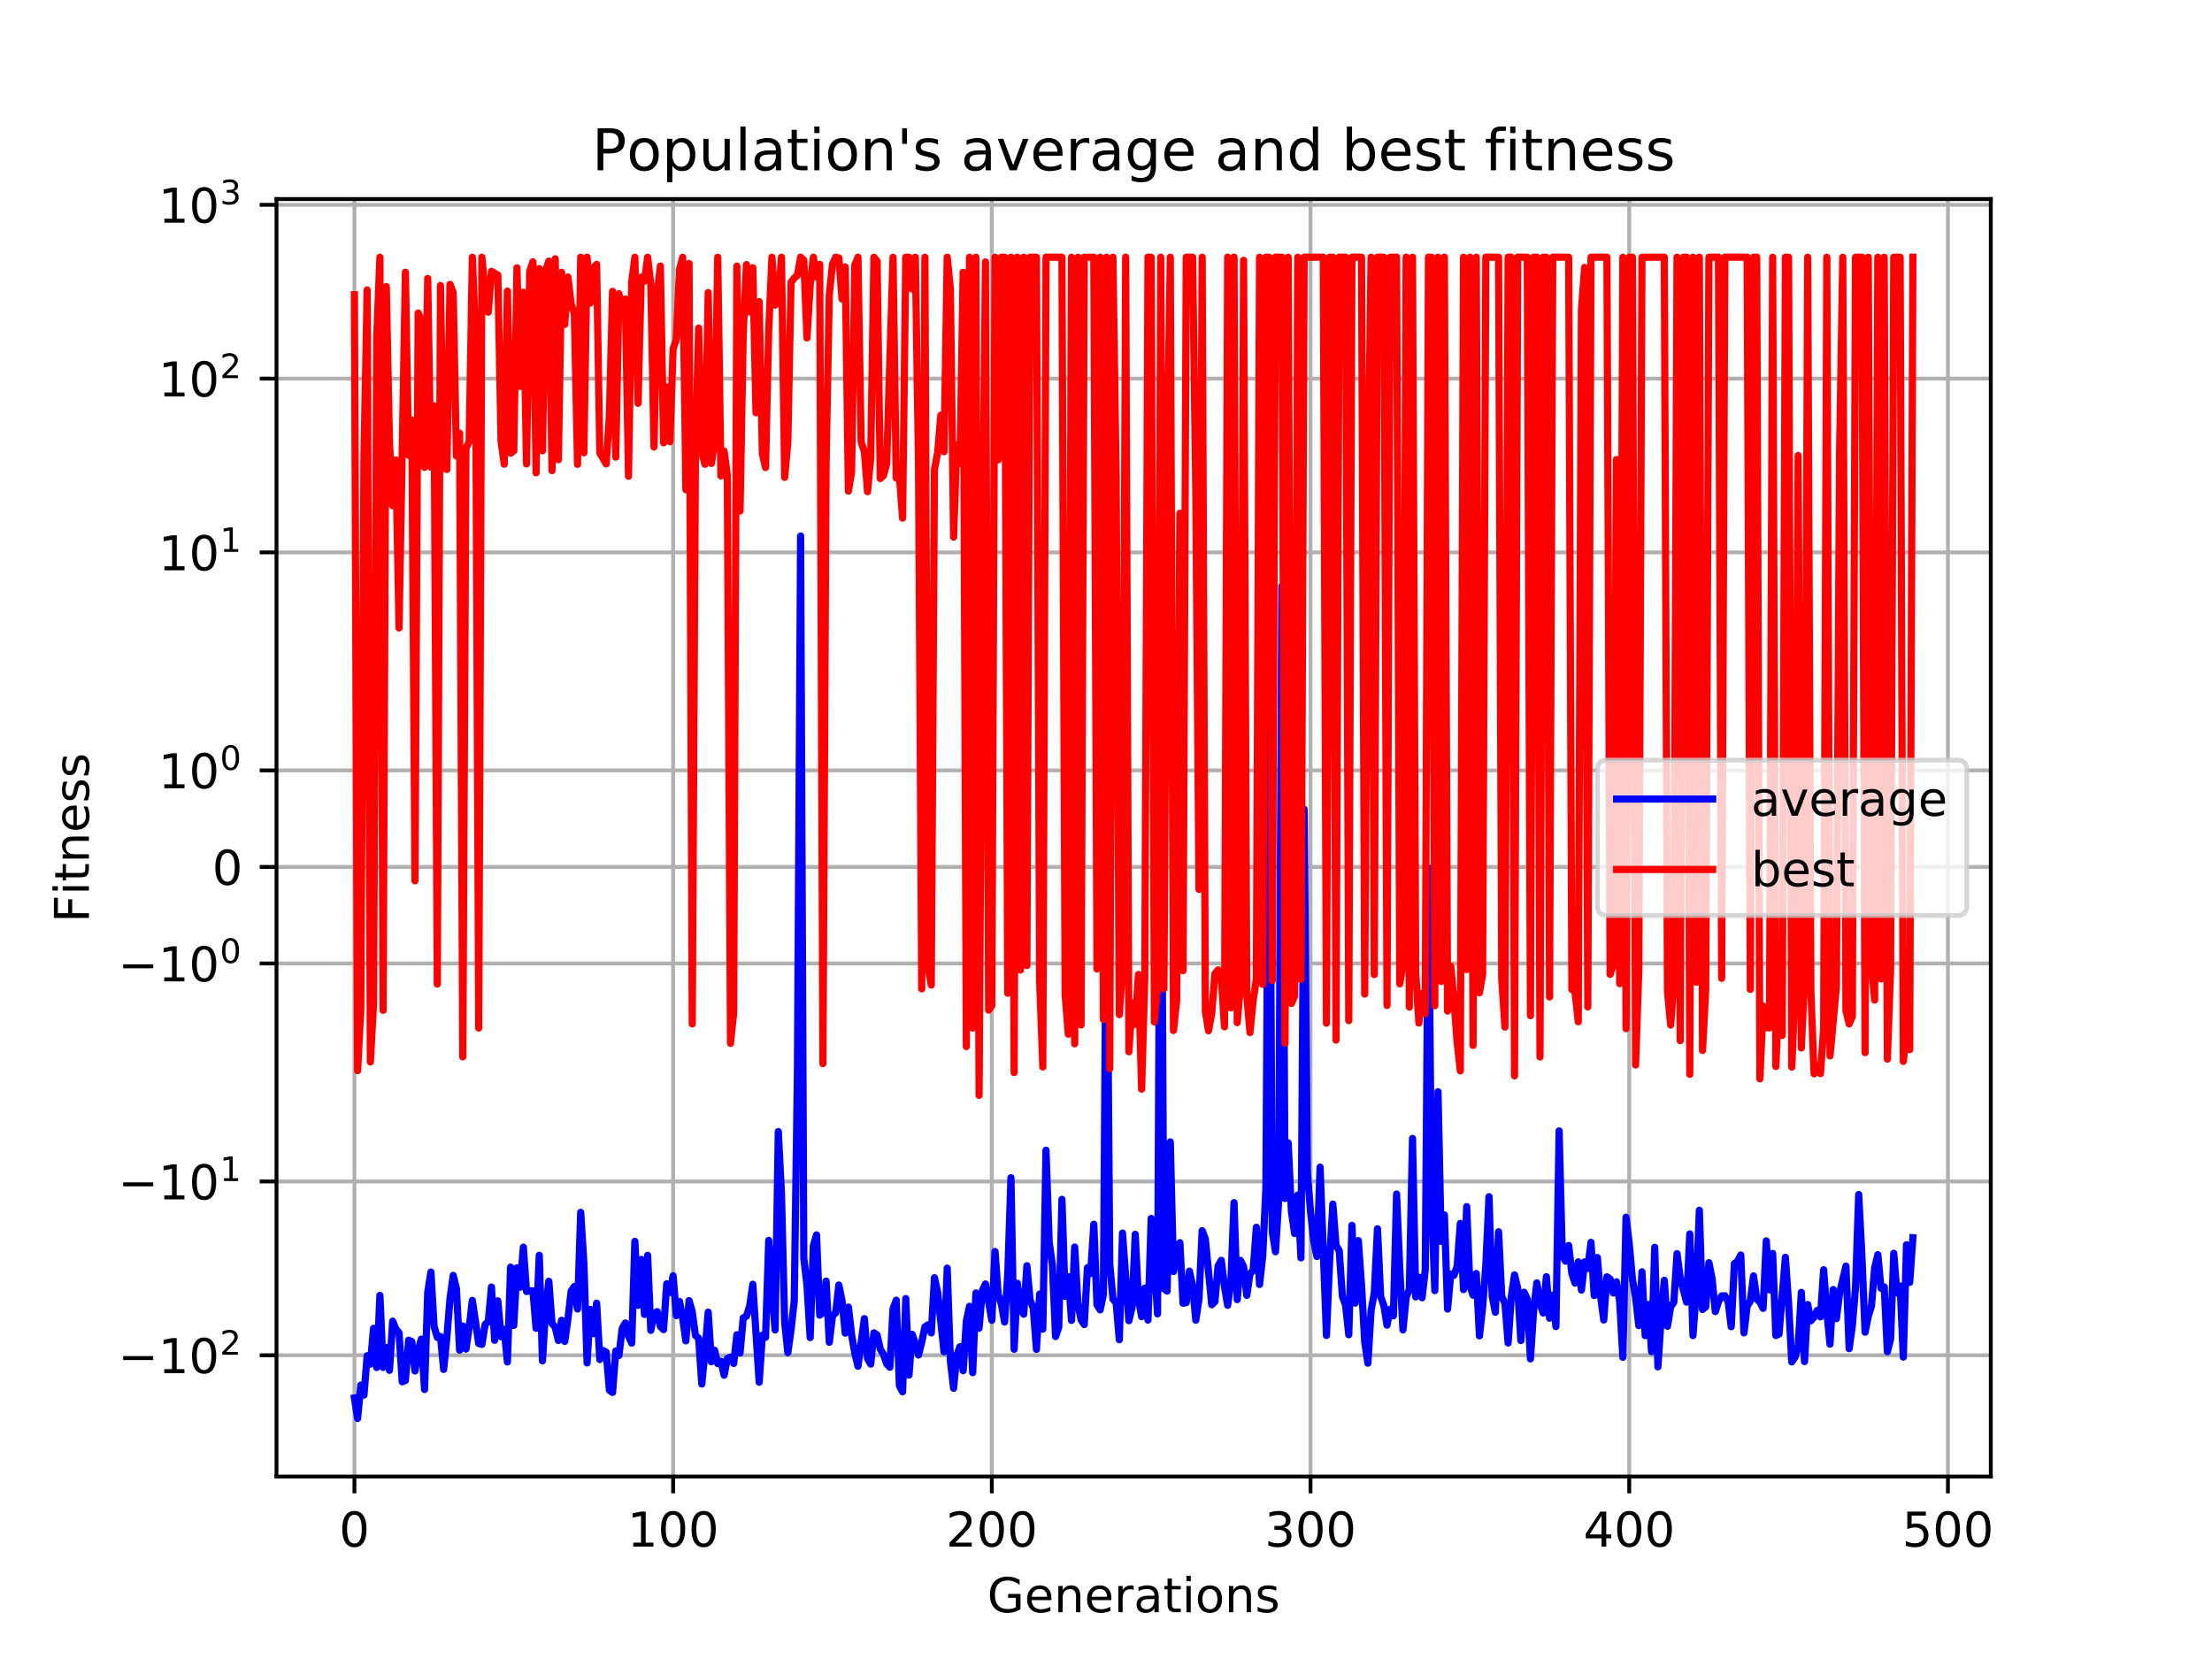 <?xml version="1.0" encoding="utf-8" standalone="no"?>
<!DOCTYPE svg PUBLIC "-//W3C//DTD SVG 1.1//EN"
  "http://www.w3.org/Graphics/SVG/1.1/DTD/svg11.dtd">
<!-- Created with matplotlib (https://matplotlib.org/) -->
<svg height="345.6pt" version="1.1" viewBox="0 0 460.8 345.6" width="460.8pt" xmlns="http://www.w3.org/2000/svg" xmlns:xlink="http://www.w3.org/1999/xlink">
 <defs>
  <style type="text/css">
*{stroke-linecap:butt;stroke-linejoin:round;}
  </style>
 </defs>
 <g id="figure_1">
  <g id="patch_1">
   <path d="M 0 345.6 
L 460.8 345.6 
L 460.8 0 
L 0 0 
z
" style="fill:#ffffff;"/>
  </g>
  <g id="axes_1">
   <g id="patch_2">
    <path d="M 57.6 307.584 
L 414.72 307.584 
L 414.72 41.472 
L 57.6 41.472 
z
" style="fill:#ffffff;"/>
   </g>
   <g id="matplotlib.axis_1">
    <g id="xtick_1">
     <g id="line2d_1">
      <path clip-path="url(#pbde39cfffb)" d="M 73.833 307.584 
L 73.833 41.472 
" style="fill:none;stroke:#b0b0b0;stroke-linecap:square;stroke-width:0.8;"/>
     </g>
     <g id="line2d_2">
      <defs>
       <path d="M 0 0 
L 0 3.5 
" id="m56a107b69d" style="stroke:#000000;stroke-width:0.8;"/>
      </defs>
      <g>
       <use style="stroke:#000000;stroke-width:0.8;" x="73.833" xlink:href="#m56a107b69d" y="307.584"/>
      </g>
     </g>
     <g id="text_1">
      <!-- 0 -->
      <defs>
       <path d="M 31.781 66.406 
Q 24.172 66.406 20.328 58.906 
Q 16.5 51.422 16.5 36.375 
Q 16.5 21.391 20.328 13.891 
Q 24.172 6.391 31.781 6.391 
Q 39.453 6.391 43.281 13.891 
Q 47.125 21.391 47.125 36.375 
Q 47.125 51.422 43.281 58.906 
Q 39.453 66.406 31.781 66.406 
z
M 31.781 74.219 
Q 44.047 74.219 50.516 64.516 
Q 56.984 54.828 56.984 36.375 
Q 56.984 17.969 50.516 8.266 
Q 44.047 -1.422 31.781 -1.422 
Q 19.531 -1.422 13.062 8.266 
Q 6.594 17.969 6.594 36.375 
Q 6.594 54.828 13.062 64.516 
Q 19.531 74.219 31.781 74.219 
z
" id="DejaVuSans-48"/>
      </defs>
      <g transform="translate(70.651 322.182)scale(0.1 -0.1)">
       <use xlink:href="#DejaVuSans-48"/>
      </g>
     </g>
    </g>
    <g id="xtick_2">
     <g id="line2d_3">
      <path clip-path="url(#pbde39cfffb)" d="M 140.224 307.584 
L 140.224 41.472 
" style="fill:none;stroke:#b0b0b0;stroke-linecap:square;stroke-width:0.8;"/>
     </g>
     <g id="line2d_4">
      <g>
       <use style="stroke:#000000;stroke-width:0.8;" x="140.224" xlink:href="#m56a107b69d" y="307.584"/>
      </g>
     </g>
     <g id="text_2">
      <!-- 100 -->
      <defs>
       <path d="M 12.406 8.297 
L 28.516 8.297 
L 28.516 63.922 
L 10.984 60.406 
L 10.984 69.391 
L 28.422 72.906 
L 38.281 72.906 
L 38.281 8.297 
L 54.391 8.297 
L 54.391 0 
L 12.406 0 
z
" id="DejaVuSans-49"/>
      </defs>
      <g transform="translate(130.68 322.182)scale(0.1 -0.1)">
       <use xlink:href="#DejaVuSans-49"/>
       <use x="63.623" xlink:href="#DejaVuSans-48"/>
       <use x="127.246" xlink:href="#DejaVuSans-48"/>
      </g>
     </g>
    </g>
    <g id="xtick_3">
     <g id="line2d_5">
      <path clip-path="url(#pbde39cfffb)" d="M 206.616 307.584 
L 206.616 41.472 
" style="fill:none;stroke:#b0b0b0;stroke-linecap:square;stroke-width:0.8;"/>
     </g>
     <g id="line2d_6">
      <g>
       <use style="stroke:#000000;stroke-width:0.8;" x="206.616" xlink:href="#m56a107b69d" y="307.584"/>
      </g>
     </g>
     <g id="text_3">
      <!-- 200 -->
      <defs>
       <path d="M 19.188 8.297 
L 53.609 8.297 
L 53.609 0 
L 7.328 0 
L 7.328 8.297 
Q 12.938 14.109 22.625 23.891 
Q 32.328 33.688 34.812 36.531 
Q 39.547 41.844 41.422 45.531 
Q 43.312 49.219 43.312 52.781 
Q 43.312 58.594 39.234 62.25 
Q 35.156 65.922 28.609 65.922 
Q 23.969 65.922 18.812 64.312 
Q 13.672 62.703 7.812 59.422 
L 7.812 69.391 
Q 13.766 71.781 18.938 73 
Q 24.125 74.219 28.422 74.219 
Q 39.75 74.219 46.484 68.547 
Q 53.219 62.891 53.219 53.422 
Q 53.219 48.922 51.531 44.891 
Q 49.859 40.875 45.406 35.406 
Q 44.188 33.984 37.641 27.219 
Q 31.109 20.453 19.188 8.297 
z
" id="DejaVuSans-50"/>
      </defs>
      <g transform="translate(197.072 322.182)scale(0.1 -0.1)">
       <use xlink:href="#DejaVuSans-50"/>
       <use x="63.623" xlink:href="#DejaVuSans-48"/>
       <use x="127.246" xlink:href="#DejaVuSans-48"/>
      </g>
     </g>
    </g>
    <g id="xtick_4">
     <g id="line2d_7">
      <path clip-path="url(#pbde39cfffb)" d="M 273.007 307.584 
L 273.007 41.472 
" style="fill:none;stroke:#b0b0b0;stroke-linecap:square;stroke-width:0.8;"/>
     </g>
     <g id="line2d_8">
      <g>
       <use style="stroke:#000000;stroke-width:0.8;" x="273.007" xlink:href="#m56a107b69d" y="307.584"/>
      </g>
     </g>
     <g id="text_4">
      <!-- 300 -->
      <defs>
       <path d="M 40.578 39.312 
Q 47.656 37.797 51.625 33 
Q 55.609 28.219 55.609 21.188 
Q 55.609 10.406 48.188 4.484 
Q 40.766 -1.422 27.094 -1.422 
Q 22.516 -1.422 17.656 -0.516 
Q 12.797 0.391 7.625 2.203 
L 7.625 11.719 
Q 11.719 9.328 16.594 8.109 
Q 21.484 6.891 26.812 6.891 
Q 36.078 6.891 40.938 10.547 
Q 45.797 14.203 45.797 21.188 
Q 45.797 27.641 41.281 31.266 
Q 36.766 34.906 28.719 34.906 
L 20.219 34.906 
L 20.219 43.016 
L 29.109 43.016 
Q 36.375 43.016 40.234 45.922 
Q 44.094 48.828 44.094 54.297 
Q 44.094 59.906 40.109 62.906 
Q 36.141 65.922 28.719 65.922 
Q 24.656 65.922 20.016 65.031 
Q 15.375 64.156 9.812 62.312 
L 9.812 71.094 
Q 15.438 72.656 20.344 73.438 
Q 25.25 74.219 29.594 74.219 
Q 40.828 74.219 47.359 69.109 
Q 53.906 64.016 53.906 55.328 
Q 53.906 49.266 50.438 45.094 
Q 46.969 40.922 40.578 39.312 
z
" id="DejaVuSans-51"/>
      </defs>
      <g transform="translate(263.464 322.182)scale(0.1 -0.1)">
       <use xlink:href="#DejaVuSans-51"/>
       <use x="63.623" xlink:href="#DejaVuSans-48"/>
       <use x="127.246" xlink:href="#DejaVuSans-48"/>
      </g>
     </g>
    </g>
    <g id="xtick_5">
     <g id="line2d_9">
      <path clip-path="url(#pbde39cfffb)" d="M 339.399 307.584 
L 339.399 41.472 
" style="fill:none;stroke:#b0b0b0;stroke-linecap:square;stroke-width:0.8;"/>
     </g>
     <g id="line2d_10">
      <g>
       <use style="stroke:#000000;stroke-width:0.8;" x="339.399" xlink:href="#m56a107b69d" y="307.584"/>
      </g>
     </g>
     <g id="text_5">
      <!-- 400 -->
      <defs>
       <path d="M 37.797 64.312 
L 12.891 25.391 
L 37.797 25.391 
z
M 35.203 72.906 
L 47.609 72.906 
L 47.609 25.391 
L 58.016 25.391 
L 58.016 17.188 
L 47.609 17.188 
L 47.609 0 
L 37.797 0 
L 37.797 17.188 
L 4.891 17.188 
L 4.891 26.703 
z
" id="DejaVuSans-52"/>
      </defs>
      <g transform="translate(329.855 322.182)scale(0.1 -0.1)">
       <use xlink:href="#DejaVuSans-52"/>
       <use x="63.623" xlink:href="#DejaVuSans-48"/>
       <use x="127.246" xlink:href="#DejaVuSans-48"/>
      </g>
     </g>
    </g>
    <g id="xtick_6">
     <g id="line2d_11">
      <path clip-path="url(#pbde39cfffb)" d="M 405.79 307.584 
L 405.79 41.472 
" style="fill:none;stroke:#b0b0b0;stroke-linecap:square;stroke-width:0.8;"/>
     </g>
     <g id="line2d_12">
      <g>
       <use style="stroke:#000000;stroke-width:0.8;" x="405.79" xlink:href="#m56a107b69d" y="307.584"/>
      </g>
     </g>
     <g id="text_6">
      <!-- 500 -->
      <defs>
       <path d="M 10.797 72.906 
L 49.516 72.906 
L 49.516 64.594 
L 19.828 64.594 
L 19.828 46.734 
Q 21.969 47.469 24.109 47.828 
Q 26.266 48.188 28.422 48.188 
Q 40.625 48.188 47.75 41.5 
Q 54.891 34.812 54.891 23.391 
Q 54.891 11.625 47.562 5.094 
Q 40.234 -1.422 26.906 -1.422 
Q 22.312 -1.422 17.547 -0.641 
Q 12.797 0.141 7.719 1.703 
L 7.719 11.625 
Q 12.109 9.234 16.797 8.062 
Q 21.484 6.891 26.703 6.891 
Q 35.156 6.891 40.078 11.328 
Q 45.016 15.766 45.016 23.391 
Q 45.016 31 40.078 35.438 
Q 35.156 39.891 26.703 39.891 
Q 22.75 39.891 18.812 39.016 
Q 14.891 38.141 10.797 36.281 
z
" id="DejaVuSans-53"/>
      </defs>
      <g transform="translate(396.247 322.182)scale(0.1 -0.1)">
       <use xlink:href="#DejaVuSans-53"/>
       <use x="63.623" xlink:href="#DejaVuSans-48"/>
       <use x="127.246" xlink:href="#DejaVuSans-48"/>
      </g>
     </g>
    </g>
    <g id="text_7">
     <!-- Generations -->
     <defs>
      <path d="M 59.516 10.406 
L 59.516 29.984 
L 43.406 29.984 
L 43.406 38.094 
L 69.281 38.094 
L 69.281 6.781 
Q 63.578 2.734 56.688 0.656 
Q 49.812 -1.422 42 -1.422 
Q 24.906 -1.422 15.25 8.562 
Q 5.609 18.562 5.609 36.375 
Q 5.609 54.25 15.25 64.234 
Q 24.906 74.219 42 74.219 
Q 49.125 74.219 55.547 72.453 
Q 61.969 70.703 67.391 67.281 
L 67.391 56.781 
Q 61.922 61.422 55.766 63.766 
Q 49.609 66.109 42.828 66.109 
Q 29.438 66.109 22.719 58.641 
Q 16.016 51.172 16.016 36.375 
Q 16.016 21.625 22.719 14.156 
Q 29.438 6.688 42.828 6.688 
Q 48.047 6.688 52.141 7.594 
Q 56.25 8.5 59.516 10.406 
z
" id="DejaVuSans-71"/>
      <path d="M 56.203 29.594 
L 56.203 25.203 
L 14.891 25.203 
Q 15.484 15.922 20.484 11.062 
Q 25.484 6.203 34.422 6.203 
Q 39.594 6.203 44.453 7.469 
Q 49.312 8.734 54.109 11.281 
L 54.109 2.781 
Q 49.266 0.734 44.188 -0.344 
Q 39.109 -1.422 33.891 -1.422 
Q 20.797 -1.422 13.156 6.188 
Q 5.516 13.812 5.516 26.812 
Q 5.516 40.234 12.766 48.109 
Q 20.016 56 32.328 56 
Q 43.359 56 49.781 48.891 
Q 56.203 41.797 56.203 29.594 
z
M 47.219 32.234 
Q 47.125 39.594 43.094 43.984 
Q 39.062 48.391 32.422 48.391 
Q 24.906 48.391 20.391 44.141 
Q 15.875 39.891 15.188 32.172 
z
" id="DejaVuSans-101"/>
      <path d="M 54.891 33.016 
L 54.891 0 
L 45.906 0 
L 45.906 32.719 
Q 45.906 40.484 42.875 44.328 
Q 39.844 48.188 33.797 48.188 
Q 26.516 48.188 22.312 43.547 
Q 18.109 38.922 18.109 30.906 
L 18.109 0 
L 9.078 0 
L 9.078 54.688 
L 18.109 54.688 
L 18.109 46.188 
Q 21.344 51.125 25.703 53.562 
Q 30.078 56 35.797 56 
Q 45.219 56 50.047 50.172 
Q 54.891 44.344 54.891 33.016 
z
" id="DejaVuSans-110"/>
      <path d="M 41.109 46.297 
Q 39.594 47.172 37.812 47.578 
Q 36.031 48 33.891 48 
Q 26.266 48 22.188 43.047 
Q 18.109 38.094 18.109 28.812 
L 18.109 0 
L 9.078 0 
L 9.078 54.688 
L 18.109 54.688 
L 18.109 46.188 
Q 20.953 51.172 25.484 53.578 
Q 30.031 56 36.531 56 
Q 37.453 56 38.578 55.875 
Q 39.703 55.766 41.062 55.516 
z
" id="DejaVuSans-114"/>
      <path d="M 34.281 27.484 
Q 23.391 27.484 19.188 25 
Q 14.984 22.516 14.984 16.5 
Q 14.984 11.719 18.141 8.906 
Q 21.297 6.109 26.703 6.109 
Q 34.188 6.109 38.703 11.406 
Q 43.219 16.703 43.219 25.484 
L 43.219 27.484 
z
M 52.203 31.203 
L 52.203 0 
L 43.219 0 
L 43.219 8.297 
Q 40.141 3.328 35.547 0.953 
Q 30.953 -1.422 24.312 -1.422 
Q 15.922 -1.422 10.953 3.297 
Q 6 8.016 6 15.922 
Q 6 25.141 12.172 29.828 
Q 18.359 34.516 30.609 34.516 
L 43.219 34.516 
L 43.219 35.406 
Q 43.219 41.609 39.141 45 
Q 35.062 48.391 27.688 48.391 
Q 23 48.391 18.547 47.266 
Q 14.109 46.141 10.016 43.891 
L 10.016 52.203 
Q 14.938 54.109 19.578 55.047 
Q 24.219 56 28.609 56 
Q 40.484 56 46.344 49.844 
Q 52.203 43.703 52.203 31.203 
z
" id="DejaVuSans-97"/>
      <path d="M 18.312 70.219 
L 18.312 54.688 
L 36.812 54.688 
L 36.812 47.703 
L 18.312 47.703 
L 18.312 18.016 
Q 18.312 11.328 20.141 9.422 
Q 21.969 7.516 27.594 7.516 
L 36.812 7.516 
L 36.812 0 
L 27.594 0 
Q 17.188 0 13.234 3.875 
Q 9.281 7.766 9.281 18.016 
L 9.281 47.703 
L 2.688 47.703 
L 2.688 54.688 
L 9.281 54.688 
L 9.281 70.219 
z
" id="DejaVuSans-116"/>
      <path d="M 9.422 54.688 
L 18.406 54.688 
L 18.406 0 
L 9.422 0 
z
M 9.422 75.984 
L 18.406 75.984 
L 18.406 64.594 
L 9.422 64.594 
z
" id="DejaVuSans-105"/>
      <path d="M 30.609 48.391 
Q 23.391 48.391 19.188 42.75 
Q 14.984 37.109 14.984 27.297 
Q 14.984 17.484 19.156 11.844 
Q 23.344 6.203 30.609 6.203 
Q 37.797 6.203 41.984 11.859 
Q 46.188 17.531 46.188 27.297 
Q 46.188 37.016 41.984 42.703 
Q 37.797 48.391 30.609 48.391 
z
M 30.609 56 
Q 42.328 56 49.016 48.375 
Q 55.719 40.766 55.719 27.297 
Q 55.719 13.875 49.016 6.219 
Q 42.328 -1.422 30.609 -1.422 
Q 18.844 -1.422 12.172 6.219 
Q 5.516 13.875 5.516 27.297 
Q 5.516 40.766 12.172 48.375 
Q 18.844 56 30.609 56 
z
" id="DejaVuSans-111"/>
      <path d="M 44.281 53.078 
L 44.281 44.578 
Q 40.484 46.531 36.375 47.5 
Q 32.281 48.484 27.875 48.484 
Q 21.188 48.484 17.844 46.438 
Q 14.5 44.391 14.5 40.281 
Q 14.5 37.156 16.891 35.375 
Q 19.281 33.594 26.516 31.984 
L 29.594 31.297 
Q 39.156 29.25 43.188 25.516 
Q 47.219 21.781 47.219 15.094 
Q 47.219 7.469 41.188 3.016 
Q 35.156 -1.422 24.609 -1.422 
Q 20.219 -1.422 15.453 -0.562 
Q 10.688 0.297 5.422 2 
L 5.422 11.281 
Q 10.406 8.688 15.234 7.391 
Q 20.062 6.109 24.812 6.109 
Q 31.156 6.109 34.562 8.281 
Q 37.984 10.453 37.984 14.406 
Q 37.984 18.062 35.516 20.016 
Q 33.062 21.969 24.703 23.781 
L 21.578 24.516 
Q 13.234 26.266 9.516 29.906 
Q 5.812 33.547 5.812 39.891 
Q 5.812 47.609 11.281 51.797 
Q 16.75 56 26.812 56 
Q 31.781 56 36.172 55.266 
Q 40.578 54.547 44.281 53.078 
z
" id="DejaVuSans-115"/>
     </defs>
     <g transform="translate(205.662 335.861)scale(0.1 -0.1)">
      <use xlink:href="#DejaVuSans-71"/>
      <use x="77.49" xlink:href="#DejaVuSans-101"/>
      <use x="139.014" xlink:href="#DejaVuSans-110"/>
      <use x="202.393" xlink:href="#DejaVuSans-101"/>
      <use x="263.916" xlink:href="#DejaVuSans-114"/>
      <use x="305.029" xlink:href="#DejaVuSans-97"/>
      <use x="366.309" xlink:href="#DejaVuSans-116"/>
      <use x="405.518" xlink:href="#DejaVuSans-105"/>
      <use x="433.301" xlink:href="#DejaVuSans-111"/>
      <use x="494.482" xlink:href="#DejaVuSans-110"/>
      <use x="557.861" xlink:href="#DejaVuSans-115"/>
     </g>
    </g>
   </g>
   <g id="matplotlib.axis_2">
    <g id="ytick_1">
     <g id="line2d_13">
      <path clip-path="url(#pbde39cfffb)" d="M 57.6 282.325 
L 414.72 282.325 
" style="fill:none;stroke:#b0b0b0;stroke-linecap:square;stroke-width:0.8;"/>
     </g>
     <g id="line2d_14">
      <defs>
       <path d="M 0 0 
L -3.5 0 
" id="mfe2a7ad923" style="stroke:#000000;stroke-width:0.8;"/>
      </defs>
      <g>
       <use style="stroke:#000000;stroke-width:0.8;" x="57.6" xlink:href="#mfe2a7ad923" y="282.325"/>
      </g>
     </g>
     <g id="text_8">
      <!-- $\mathdefault{-10^{2}}$ -->
      <defs>
       <path d="M 10.594 35.5 
L 73.188 35.5 
L 73.188 27.203 
L 10.594 27.203 
z
" id="DejaVuSans-8722"/>
      </defs>
      <g transform="translate(24.6 286.124)scale(0.1 -0.1)">
       <use transform="translate(0 0.766)" xlink:href="#DejaVuSans-8722"/>
       <use transform="translate(83.789 0.766)" xlink:href="#DejaVuSans-49"/>
       <use transform="translate(147.412 0.766)" xlink:href="#DejaVuSans-48"/>
       <use transform="translate(211.992 39.047)scale(0.7)" xlink:href="#DejaVuSans-50"/>
      </g>
     </g>
    </g>
    <g id="ytick_2">
     <g id="line2d_15">
      <path clip-path="url(#pbde39cfffb)" d="M 57.6 246.124 
L 414.72 246.124 
" style="fill:none;stroke:#b0b0b0;stroke-linecap:square;stroke-width:0.8;"/>
     </g>
     <g id="line2d_16">
      <g>
       <use style="stroke:#000000;stroke-width:0.8;" x="57.6" xlink:href="#mfe2a7ad923" y="246.124"/>
      </g>
     </g>
     <g id="text_9">
      <!-- $\mathdefault{-10^{1}}$ -->
      <g transform="translate(24.6 249.923)scale(0.1 -0.1)">
       <use transform="translate(0 0.684)" xlink:href="#DejaVuSans-8722"/>
       <use transform="translate(83.789 0.684)" xlink:href="#DejaVuSans-49"/>
       <use transform="translate(147.412 0.684)" xlink:href="#DejaVuSans-48"/>
       <use transform="translate(211.992 38.966)scale(0.7)" xlink:href="#DejaVuSans-49"/>
      </g>
     </g>
    </g>
    <g id="ytick_3">
     <g id="line2d_17">
      <path clip-path="url(#pbde39cfffb)" d="M 57.6 200.709 
L 414.72 200.709 
" style="fill:none;stroke:#b0b0b0;stroke-linecap:square;stroke-width:0.8;"/>
     </g>
     <g id="line2d_18">
      <g>
       <use style="stroke:#000000;stroke-width:0.8;" x="57.6" xlink:href="#mfe2a7ad923" y="200.709"/>
      </g>
     </g>
     <g id="text_10">
      <!-- $\mathdefault{-10^{0}}$ -->
      <g transform="translate(24.6 204.508)scale(0.1 -0.1)">
       <use transform="translate(0 0.766)" xlink:href="#DejaVuSans-8722"/>
       <use transform="translate(83.789 0.766)" xlink:href="#DejaVuSans-49"/>
       <use transform="translate(147.412 0.766)" xlink:href="#DejaVuSans-48"/>
       <use transform="translate(211.992 39.047)scale(0.7)" xlink:href="#DejaVuSans-48"/>
      </g>
     </g>
    </g>
    <g id="ytick_4">
     <g id="line2d_19">
      <path clip-path="url(#pbde39cfffb)" d="M 57.6 180.597 
L 414.72 180.597 
" style="fill:none;stroke:#b0b0b0;stroke-linecap:square;stroke-width:0.8;"/>
     </g>
     <g id="line2d_20">
      <g>
       <use style="stroke:#000000;stroke-width:0.8;" x="57.6" xlink:href="#mfe2a7ad923" y="180.597"/>
      </g>
     </g>
     <g id="text_11">
      <!-- $\mathdefault{0}$ -->
      <g transform="translate(44.2 184.396)scale(0.1 -0.1)">
       <use transform="translate(0 0.781)" xlink:href="#DejaVuSans-48"/>
      </g>
     </g>
    </g>
    <g id="ytick_5">
     <g id="line2d_21">
      <path clip-path="url(#pbde39cfffb)" d="M 57.6 160.485 
L 414.72 160.485 
" style="fill:none;stroke:#b0b0b0;stroke-linecap:square;stroke-width:0.8;"/>
     </g>
     <g id="line2d_22">
      <g>
       <use style="stroke:#000000;stroke-width:0.8;" x="57.6" xlink:href="#mfe2a7ad923" y="160.485"/>
      </g>
     </g>
     <g id="text_12">
      <!-- $\mathdefault{10^{0}}$ -->
      <g transform="translate(33 164.284)scale(0.1 -0.1)">
       <use transform="translate(0 0.766)" xlink:href="#DejaVuSans-49"/>
       <use transform="translate(63.623 0.766)" xlink:href="#DejaVuSans-48"/>
       <use transform="translate(128.203 39.047)scale(0.7)" xlink:href="#DejaVuSans-48"/>
      </g>
     </g>
    </g>
    <g id="ytick_6">
     <g id="line2d_23">
      <path clip-path="url(#pbde39cfffb)" d="M 57.6 115.07 
L 414.72 115.07 
" style="fill:none;stroke:#b0b0b0;stroke-linecap:square;stroke-width:0.8;"/>
     </g>
     <g id="line2d_24">
      <g>
       <use style="stroke:#000000;stroke-width:0.8;" x="57.6" xlink:href="#mfe2a7ad923" y="115.07"/>
      </g>
     </g>
     <g id="text_13">
      <!-- $\mathdefault{10^{1}}$ -->
      <g transform="translate(33 118.869)scale(0.1 -0.1)">
       <use transform="translate(0 0.684)" xlink:href="#DejaVuSans-49"/>
       <use transform="translate(63.623 0.684)" xlink:href="#DejaVuSans-48"/>
       <use transform="translate(128.203 38.966)scale(0.7)" xlink:href="#DejaVuSans-49"/>
      </g>
     </g>
    </g>
    <g id="ytick_7">
     <g id="line2d_25">
      <path clip-path="url(#pbde39cfffb)" d="M 57.6 78.869 
L 414.72 78.869 
" style="fill:none;stroke:#b0b0b0;stroke-linecap:square;stroke-width:0.8;"/>
     </g>
     <g id="line2d_26">
      <g>
       <use style="stroke:#000000;stroke-width:0.8;" x="57.6" xlink:href="#mfe2a7ad923" y="78.869"/>
      </g>
     </g>
     <g id="text_14">
      <!-- $\mathdefault{10^{2}}$ -->
      <g transform="translate(33 82.668)scale(0.1 -0.1)">
       <use transform="translate(0 0.766)" xlink:href="#DejaVuSans-49"/>
       <use transform="translate(63.623 0.766)" xlink:href="#DejaVuSans-48"/>
       <use transform="translate(128.203 39.047)scale(0.7)" xlink:href="#DejaVuSans-50"/>
      </g>
     </g>
    </g>
    <g id="ytick_8">
     <g id="line2d_27">
      <path clip-path="url(#pbde39cfffb)" d="M 57.6 42.668 
L 414.72 42.668 
" style="fill:none;stroke:#b0b0b0;stroke-linecap:square;stroke-width:0.8;"/>
     </g>
     <g id="line2d_28">
      <g>
       <use style="stroke:#000000;stroke-width:0.8;" x="57.6" xlink:href="#mfe2a7ad923" y="42.668"/>
      </g>
     </g>
     <g id="text_15">
      <!-- $\mathdefault{10^{3}}$ -->
      <g transform="translate(33 46.467)scale(0.1 -0.1)">
       <use transform="translate(0 0.766)" xlink:href="#DejaVuSans-49"/>
       <use transform="translate(63.623 0.766)" xlink:href="#DejaVuSans-48"/>
       <use transform="translate(128.203 39.047)scale(0.7)" xlink:href="#DejaVuSans-51"/>
      </g>
     </g>
    </g>
    <g id="text_16">
     <!-- Fitness -->
     <defs>
      <path d="M 9.812 72.906 
L 51.703 72.906 
L 51.703 64.594 
L 19.672 64.594 
L 19.672 43.109 
L 48.578 43.109 
L 48.578 34.812 
L 19.672 34.812 
L 19.672 0 
L 9.812 0 
z
" id="DejaVuSans-70"/>
     </defs>
     <g transform="translate(18.52 192.202)rotate(-90)scale(0.1 -0.1)">
      <use xlink:href="#DejaVuSans-70"/>
      <use x="57.41" xlink:href="#DejaVuSans-105"/>
      <use x="85.193" xlink:href="#DejaVuSans-116"/>
      <use x="124.402" xlink:href="#DejaVuSans-110"/>
      <use x="187.781" xlink:href="#DejaVuSans-101"/>
      <use x="249.305" xlink:href="#DejaVuSans-115"/>
      <use x="301.404" xlink:href="#DejaVuSans-115"/>
     </g>
    </g>
   </g>
   <g id="line2d_29">
    <path clip-path="url(#pbde39cfffb)" d="M 73.833 291.219 
L 74.497 295.488 
L 75.161 288.542 
L 75.824 290.622 
L 76.488 282.417 
L 77.152 284.176 
L 77.816 276.714 
L 78.48 284.876 
L 79.144 269.848 
L 79.808 284.855 
L 80.472 280.706 
L 81.136 285.462 
L 81.8 275.22 
L 82.464 276.864 
L 83.128 277.663 
L 83.791 287.85 
L 84.455 287.575 
L 85.119 279.184 
L 85.783 279.474 
L 86.447 285.606 
L 87.111 281.232 
L 87.775 278.969 
L 88.439 289.459 
L 89.103 269.214 
L 89.767 264.993 
L 90.431 276.342 
L 91.095 278.615 
L 91.758 278.418 
L 92.422 285.275 
L 93.086 278.666 
L 93.75 270.485 
L 94.414 265.685 
L 95.078 268.404 
L 95.742 281.262 
L 96.406 276.231 
L 97.07 281.04 
L 97.734 276.555 
L 98.398 270.892 
L 99.725 279.872 
L 100.389 280.067 
L 101.053 275.938 
L 101.717 275.315 
L 102.381 268.117 
L 103.045 279.199 
L 103.709 270.983 
L 104.373 278.458 
L 105.037 276.916 
L 105.701 283.722 
L 106.365 263.962 
L 107.028 276.11 
L 107.692 264.1 
L 108.356 268.156 
L 109.02 259.809 
L 109.684 269.034 
L 110.348 268.902 
L 111.012 268.903 
L 111.676 276.706 
L 112.34 261.502 
L 113.004 283.498 
L 113.668 272.565 
L 114.332 266.912 
L 114.995 275.69 
L 115.659 276.48 
L 116.323 279.248 
L 116.987 275.041 
L 117.651 279.433 
L 118.315 274.764 
L 118.979 268.966 
L 119.643 268.001 
L 120.307 272.692 
L 120.971 252.549 
L 121.635 263.153 
L 122.299 283.922 
L 122.962 272.785 
L 123.626 277.812 
L 124.29 271.471 
L 124.954 283.213 
L 125.618 281.337 
L 126.282 281.697 
L 126.946 289.615 
L 127.61 290.076 
L 128.274 281.445 
L 128.938 282.377 
L 129.602 276.796 
L 130.266 275.605 
L 130.929 278.32 
L 131.593 279.801 
L 132.257 258.605 
L 132.921 271.927 
L 133.585 262.359 
L 134.249 273.82 
L 134.913 261.504 
L 135.577 277.138 
L 136.241 273.66 
L 136.905 273.243 
L 137.569 276.327 
L 138.233 276.988 
L 138.896 267.435 
L 139.56 269.244 
L 140.224 265.775 
L 140.888 274.068 
L 141.552 271.119 
L 142.216 274.657 
L 142.88 279.327 
L 143.544 270.933 
L 144.208 273.258 
L 144.872 278.198 
L 145.536 278.792 
L 146.199 288.313 
L 146.863 281.536 
L 147.527 273.344 
L 148.191 283.666 
L 148.855 281.271 
L 149.519 284.064 
L 150.183 283.579 
L 150.847 286.481 
L 151.511 283.012 
L 152.175 282.713 
L 152.839 284.031 
L 153.503 278.049 
L 154.166 281.854 
L 154.83 274.527 
L 155.494 274.19 
L 156.158 272.142 
L 156.822 267.535 
L 158.15 287.942 
L 158.814 278.141 
L 159.478 278.581 
L 160.142 258.394 
L 160.806 269.203 
L 161.47 277.046 
L 162.133 235.732 
L 162.797 248.763 
L 163.461 275.458 
L 164.125 281.783 
L 164.789 277.019 
L 165.453 271.057 
L 166.117 223.53 
L 166.781 111.655 
L 167.445 262.092 
L 168.109 267.789 
L 168.773 278.646 
L 169.437 259.499 
L 170.1 257.251 
L 170.764 273.977 
L 171.428 273.413 
L 172.092 266.882 
L 172.756 279.626 
L 173.42 274.121 
L 174.084 273.474 
L 174.748 267.697 
L 175.412 271.006 
L 176.076 277.715 
L 176.74 272.294 
L 177.404 278.069 
L 178.067 281.897 
L 178.731 284.613 
L 180.059 274.69 
L 180.723 283.036 
L 181.387 284.17 
L 182.051 277.649 
L 182.715 278.1 
L 183.379 281.059 
L 184.043 282.152 
L 184.707 284.093 
L 185.37 284.828 
L 186.034 272.639 
L 186.698 270.859 
L 187.362 288.673 
L 188.026 289.946 
L 188.69 270.516 
L 189.354 286.455 
L 190.018 277.973 
L 190.682 279.86 
L 191.346 282.277 
L 192.01 279.6 
L 192.674 276.409 
L 193.337 275.987 
L 194.001 277.674 
L 194.665 266.182 
L 195.329 269.218 
L 196.657 281.599 
L 197.321 264.168 
L 197.985 283.543 
L 198.649 289.202 
L 199.313 282.315 
L 199.977 280.546 
L 200.641 285.543 
L 201.304 275.228 
L 201.968 272.126 
L 202.632 285.953 
L 203.296 269.354 
L 203.96 276.688 
L 204.624 268.903 
L 205.288 267.468 
L 206.616 275.035 
L 207.28 260.711 
L 207.944 269.692 
L 208.608 271.695 
L 209.271 275.403 
L 209.935 265.419 
L 210.599 245.344 
L 211.263 281.075 
L 211.927 267.33 
L 212.591 272.828 
L 213.255 273.767 
L 213.919 263.67 
L 214.583 270.829 
L 215.247 272.498 
L 215.911 281.101 
L 216.575 269.577 
L 217.238 276.888 
L 217.902 239.608 
L 218.566 258.779 
L 219.23 263.567 
L 219.894 278.432 
L 220.558 276.484 
L 221.222 249.845 
L 221.886 270.041 
L 222.55 265.969 
L 223.214 275.064 
L 223.878 259.777 
L 224.541 271.525 
L 225.205 274.918 
L 225.869 275.929 
L 226.533 264.082 
L 227.197 265.302 
L 227.861 255.027 
L 228.525 271.824 
L 229.189 272.868 
L 229.853 269.69 
L 230.517 176.187 
L 231.181 263.202 
L 231.845 270.64 
L 232.508 271.353 
L 233.172 279.085 
L 233.836 256.871 
L 235.164 275.135 
L 235.828 272.374 
L 236.492 257.124 
L 237.156 270.647 
L 237.82 274.282 
L 238.484 268.327 
L 239.148 274.998 
L 239.812 253.826 
L 241.139 273.698 
L 241.803 137.967 
L 242.467 268.459 
L 243.131 268.967 
L 243.795 237.881 
L 244.459 264.898 
L 245.123 261.007 
L 245.787 258.874 
L 246.451 271.483 
L 247.115 271.367 
L 247.779 264.805 
L 248.442 267.876 
L 249.106 275.019 
L 249.77 270.619 
L 250.434 256.363 
L 251.098 258.161 
L 252.426 271.797 
L 253.09 271.137 
L 253.754 263.713 
L 254.418 262.552 
L 255.082 268.025 
L 255.745 271.915 
L 256.409 267.058 
L 257.073 250.536 
L 257.737 270.733 
L 258.401 262.565 
L 259.065 263.872 
L 259.729 269.842 
L 260.393 265.353 
L 261.057 264.644 
L 261.721 255.662 
L 262.385 267.58 
L 263.049 261.614 
L 263.712 247.367 
L 264.376 135.822 
L 265.04 256.607 
L 265.704 260.756 
L 266.368 250.193 
L 267.032 122.121 
L 267.696 249.67 
L 268.36 238.077 
L 269.024 252.352 
L 269.688 256.966 
L 270.352 248.951 
L 271.016 262.042 
L 271.679 168.596 
L 272.343 244.274 
L 273.007 252.397 
L 273.671 258.512 
L 274.335 261.752 
L 274.999 243.14 
L 276.327 278.198 
L 276.991 262.551 
L 277.655 250.837 
L 278.319 259.442 
L 278.983 260.524 
L 279.646 270.06 
L 280.31 271.908 
L 280.974 278.06 
L 281.638 255.26 
L 282.302 271.464 
L 282.966 258.441 
L 283.63 267.734 
L 284.294 279.55 
L 284.958 283.984 
L 285.622 272.986 
L 286.286 269.392 
L 286.95 255.983 
L 287.613 270.057 
L 288.277 271.957 
L 288.941 276.061 
L 289.605 272.73 
L 290.269 274.109 
L 290.933 248.74 
L 291.597 264.343 
L 292.261 277.042 
L 292.925 270.306 
L 293.589 268.619 
L 294.253 237.162 
L 294.916 270.169 
L 295.58 266.054 
L 296.244 270.35 
L 296.908 264.57 
L 297.572 180.801 
L 298.236 251.238 
L 298.9 268.859 
L 299.564 227.426 
L 300.228 258.595 
L 300.892 253.092 
L 301.556 272.7 
L 302.22 265.394 
L 302.883 265.666 
L 303.547 263.825 
L 304.211 254.865 
L 304.875 268.645 
L 305.539 251.359 
L 306.203 267.859 
L 306.867 269.815 
L 307.531 265.298 
L 308.195 278.286 
L 308.859 272.342 
L 309.523 263.651 
L 310.187 249.289 
L 310.85 270.016 
L 311.514 273.378 
L 312.178 256.607 
L 312.842 270.057 
L 313.506 271.525 
L 314.17 279.775 
L 314.834 270.068 
L 315.498 265.576 
L 316.162 268.372 
L 316.826 279.262 
L 317.49 269.197 
L 318.154 270.614 
L 318.817 283.078 
L 319.481 273.024 
L 320.145 267.25 
L 320.809 271.499 
L 321.473 273.535 
L 322.137 265.956 
L 322.801 274.603 
L 323.465 269.793 
L 324.129 276.354 
L 324.793 235.589 
L 325.457 261.471 
L 326.121 262.724 
L 326.784 259.462 
L 327.448 265.321 
L 328.112 267.292 
L 328.776 262.862 
L 329.44 268.749 
L 330.104 262.87 
L 330.768 264.256 
L 331.432 258.801 
L 332.096 269.89 
L 332.76 261.973 
L 333.424 270.043 
L 334.087 274.977 
L 334.751 265.991 
L 335.415 266.438 
L 336.079 269.344 
L 336.743 267.037 
L 337.407 271.195 
L 338.071 282.751 
L 338.735 253.572 
L 339.399 259.107 
L 340.063 266.466 
L 340.727 270.314 
L 341.391 276.152 
L 342.054 264.949 
L 342.718 278.242 
L 343.382 271.744 
L 344.046 281.568 
L 344.71 259.842 
L 345.374 284.746 
L 346.038 274.705 
L 346.702 266.702 
L 347.366 276.287 
L 348.03 272.209 
L 348.694 271.277 
L 349.358 261.154 
L 350.021 266.215 
L 351.349 271.256 
L 352.013 257.044 
L 352.677 278.223 
L 353.341 269.212 
L 354.005 252.118 
L 354.669 272.79 
L 355.333 272.254 
L 355.997 263.044 
L 356.661 266.389 
L 357.325 273.229 
L 357.988 271.186 
L 358.652 269.961 
L 359.316 269.928 
L 359.98 271.058 
L 360.644 276.381 
L 361.308 263.229 
L 361.972 262.765 
L 362.636 261.436 
L 363.3 277.658 
L 363.964 272.097 
L 364.628 271.021 
L 365.292 265.8 
L 365.955 270.648 
L 366.619 271.211 
L 367.283 272.553 
L 367.947 258.486 
L 368.611 268.701 
L 369.275 261.116 
L 369.939 278.21 
L 370.603 277.906 
L 371.931 261.92 
L 372.595 271.493 
L 373.258 283.705 
L 373.922 282.724 
L 374.586 280.569 
L 375.25 269.229 
L 375.914 283.646 
L 376.578 271.755 
L 377.242 275.148 
L 377.906 274.367 
L 378.57 272.975 
L 379.234 274.325 
L 379.898 264.516 
L 380.562 273.382 
L 381.225 280.014 
L 381.889 268.633 
L 382.553 274.706 
L 383.217 269.383 
L 384.545 263.754 
L 385.209 280.947 
L 385.873 276.242 
L 386.537 268.209 
L 387.201 248.836 
L 387.865 261.526 
L 388.529 277.513 
L 389.192 274.238 
L 389.856 272.066 
L 390.52 264.157 
L 391.184 261.37 
L 391.848 268.355 
L 392.512 268.078 
L 393.176 281.593 
L 393.84 278.966 
L 394.504 261.095 
L 395.168 269.341 
L 395.832 267.905 
L 396.496 282.705 
L 397.159 259.305 
L 397.823 267.147 
L 398.487 257.84 
L 398.487 257.84 
" style="fill:none;stroke:#0000ff;stroke-linecap:square;stroke-width:1.5;"/>
   </g>
   <g id="line2d_30">
    <path clip-path="url(#pbde39cfffb)" d="M 73.833 61.403 
L 74.497 223.044 
L 75.161 210.379 
L 75.824 94.88 
L 76.488 60.399 
L 77.152 221.22 
L 77.816 208.999 
L 78.48 70.146 
L 79.144 53.594 
L 79.808 210.464 
L 80.472 59.709 
L 81.136 92.039 
L 81.8 105.337 
L 82.464 95.805 
L 83.128 130.817 
L 84.455 56.717 
L 85.119 94.819 
L 85.783 87.517 
L 86.447 183.49 
L 87.111 65.209 
L 87.775 66.584 
L 88.439 97.362 
L 89.103 58.013 
L 89.767 97.302 
L 90.431 84.546 
L 91.095 205.008 
L 91.758 59.484 
L 92.422 97.477 
L 93.086 97.806 
L 93.75 59.243 
L 94.414 60.99 
L 95.078 95.003 
L 95.742 90.242 
L 96.406 220.161 
L 97.07 93.341 
L 97.734 92.029 
L 98.398 53.589 
L 99.062 70.101 
L 99.725 214.154 
L 100.389 53.585 
L 101.053 60.916 
L 101.717 65.034 
L 102.381 56.532 
L 103.709 57.314 
L 104.373 91.783 
L 105.037 96.699 
L 105.701 60.641 
L 106.365 94.407 
L 107.028 93.918 
L 107.692 55.79 
L 108.356 80.501 
L 109.02 60.887 
L 109.684 96.645 
L 110.348 56.516 
L 111.012 54.537 
L 111.676 98.502 
L 112.34 55.97 
L 113.004 93.906 
L 113.668 56.348 
L 114.332 54.392 
L 114.995 98.036 
L 115.659 53.911 
L 116.323 95.767 
L 116.987 56.728 
L 117.651 67.581 
L 118.315 57.715 
L 118.979 63.315 
L 119.643 65.331 
L 120.307 96.731 
L 120.971 53.589 
L 121.635 94.313 
L 122.299 53.576 
L 122.962 63.134 
L 123.626 55.791 
L 124.29 55.073 
L 124.954 94.356 
L 126.282 96.651 
L 126.946 86.558 
L 127.61 60.693 
L 128.274 95.229 
L 128.938 61.192 
L 129.602 65.721 
L 130.266 62.28 
L 130.929 99.213 
L 131.593 58.793 
L 132.257 53.596 
L 132.921 84.013 
L 133.585 57.731 
L 134.249 58.563 
L 134.913 53.59 
L 135.577 59.225 
L 136.241 93.118 
L 136.905 61.189 
L 137.569 55.425 
L 138.233 92.249 
L 138.896 80.61 
L 139.56 92.023 
L 140.224 72.685 
L 140.888 70.69 
L 141.552 56.164 
L 142.216 53.603 
L 142.88 102.015 
L 143.544 54.889 
L 144.208 213.297 
L 144.872 94.022 
L 145.536 68.346 
L 146.199 94.304 
L 146.863 96.721 
L 147.527 60.956 
L 148.191 96.544 
L 148.855 92.159 
L 149.519 53.593 
L 150.183 99.144 
L 150.847 93.974 
L 151.511 99.012 
L 152.175 217.357 
L 152.839 210.97 
L 153.503 55.434 
L 154.166 106.457 
L 154.83 69.529 
L 155.494 55.116 
L 156.158 64.98 
L 156.822 55.78 
L 157.486 85.995 
L 158.15 62.847 
L 158.814 94.587 
L 159.478 97.396 
L 160.142 68.703 
L 160.806 53.596 
L 161.47 63.558 
L 162.133 62.192 
L 162.797 53.59 
L 163.461 99.446 
L 164.125 91.926 
L 164.789 58.803 
L 165.453 57.947 
L 166.117 57.33 
L 166.781 53.578 
L 167.445 54.218 
L 168.109 70.407 
L 168.773 59.448 
L 169.437 53.591 
L 170.1 57.721 
L 170.764 55.08 
L 171.428 221.571 
L 172.092 96.471 
L 172.756 61.44 
L 173.42 55.061 
L 174.084 53.578 
L 174.748 53.744 
L 175.412 62.282 
L 176.076 55.603 
L 176.74 102.308 
L 177.404 98.293 
L 178.067 55.246 
L 178.731 53.579 
L 179.395 92.079 
L 180.059 94.039 
L 180.723 102.42 
L 181.387 95.348 
L 182.051 53.592 
L 182.715 54.401 
L 183.379 99.687 
L 184.043 99.06 
L 184.707 96.638 
L 186.034 53.594 
L 186.698 99.592 
L 187.362 99.072 
L 188.026 107.937 
L 188.69 53.595 
L 189.354 53.589 
L 190.018 60.219 
L 190.682 53.582 
L 191.346 96.717 
L 192.01 205.997 
L 192.674 53.595 
L 193.337 201.443 
L 194.001 205.207 
L 194.665 97.808 
L 195.329 94.273 
L 195.993 86.495 
L 196.657 94.089 
L 197.321 53.58 
L 197.985 60.199 
L 198.649 111.899 
L 199.313 92.701 
L 199.977 96.53 
L 200.641 56.728 
L 201.304 218.024 
L 201.968 53.591 
L 202.632 214.16 
L 203.296 53.596 
L 203.96 228.183 
L 204.624 122.294 
L 205.288 54.561 
L 205.952 210.435 
L 206.616 209.503 
L 207.28 53.588 
L 207.944 95.787 
L 208.608 53.597 
L 209.271 53.584 
L 209.935 206.911 
L 210.599 53.579 
L 211.263 223.432 
L 211.927 53.589 
L 212.591 202.075 
L 213.255 53.58 
L 213.919 201.138 
L 214.583 53.585 
L 215.911 53.593 
L 216.575 204.317 
L 217.238 222.267 
L 217.902 53.58 
L 221.222 53.592 
L 221.886 207.262 
L 222.55 215.436 
L 223.214 53.584 
L 223.878 217.439 
L 224.541 53.592 
L 225.205 213.516 
L 225.869 53.593 
L 227.861 53.584 
L 228.525 201.868 
L 229.189 53.59 
L 229.853 212.366 
L 230.517 53.584 
L 231.181 222.628 
L 231.845 53.588 
L 232.508 99.026 
L 233.172 211.365 
L 233.836 201.731 
L 234.5 53.568 
L 235.164 219.104 
L 235.828 208.905 
L 236.492 213.399 
L 237.156 203.002 
L 237.82 226.892 
L 238.484 203.693 
L 239.148 53.568 
L 239.812 53.59 
L 240.475 212.904 
L 241.139 205.487 
L 241.803 53.569 
L 242.467 205.974 
L 243.131 96.354 
L 243.795 53.587 
L 244.459 214.67 
L 245.123 208.373 
L 245.787 106.928 
L 246.451 202.216 
L 247.115 53.591 
L 248.442 53.592 
L 249.106 102.447 
L 249.77 185.266 
L 250.434 53.587 
L 251.098 210.7 
L 251.762 214.727 
L 252.426 211.128 
L 253.09 202.872 
L 253.754 202.045 
L 254.418 203.688 
L 255.082 213.899 
L 255.745 53.572 
L 256.409 209.972 
L 257.073 53.57 
L 257.737 213.041 
L 258.401 205.296 
L 259.065 54.236 
L 259.729 207.408 
L 260.393 215.101 
L 261.057 208.342 
L 261.721 204.045 
L 262.385 53.594 
L 263.049 205.068 
L 263.712 53.584 
L 264.376 53.586 
L 265.04 204.252 
L 265.704 53.581 
L 267.032 53.583 
L 267.696 217.324 
L 268.36 53.593 
L 269.024 209.041 
L 269.688 207.52 
L 270.352 53.584 
L 271.016 204.027 
L 271.679 53.576 
L 275.663 53.59 
L 276.327 213.144 
L 276.991 53.594 
L 277.655 53.591 
L 278.319 216.673 
L 278.983 53.575 
L 280.31 53.571 
L 280.974 212.604 
L 281.638 53.581 
L 283.63 53.584 
L 284.294 207.085 
L 284.958 102.298 
L 285.622 53.591 
L 286.286 203.024 
L 286.95 53.589 
L 288.277 53.596 
L 288.941 209.459 
L 289.605 53.596 
L 290.933 53.57 
L 291.597 204.956 
L 292.261 200.818 
L 292.925 53.571 
L 293.589 209.813 
L 294.253 53.591 
L 294.916 202.381 
L 295.58 213.13 
L 296.244 206.965 
L 296.908 211.154 
L 297.572 53.586 
L 298.236 53.59 
L 298.9 209.516 
L 299.564 53.584 
L 300.228 204.446 
L 300.892 53.579 
L 301.556 210.616 
L 302.22 201.286 
L 302.883 208.378 
L 303.547 217.098 
L 304.211 223.087 
L 304.875 53.591 
L 305.539 201.968 
L 306.203 53.575 
L 306.867 217.78 
L 307.531 53.585 
L 308.195 206.82 
L 308.859 202.991 
L 309.523 53.575 
L 312.178 53.591 
L 312.842 204.027 
L 313.506 213.953 
L 314.17 53.574 
L 314.834 53.582 
L 315.498 224.124 
L 316.162 53.573 
L 318.154 53.59 
L 318.817 211.587 
L 319.481 53.594 
L 320.145 53.58 
L 320.809 220.185 
L 321.473 53.587 
L 322.137 53.595 
L 322.801 207.683 
L 323.465 53.577 
L 326.784 53.595 
L 327.448 206.097 
L 328.112 206.633 
L 328.776 212.848 
L 329.44 64.622 
L 330.104 55.713 
L 330.768 209.752 
L 331.432 53.587 
L 334.751 53.582 
L 335.415 202.971 
L 336.079 200.936 
L 336.743 95.721 
L 337.407 204.913 
L 338.071 53.596 
L 338.735 214.285 
L 339.399 53.596 
L 340.063 53.582 
L 340.727 221.852 
L 341.391 202.165 
L 342.054 53.596 
L 346.702 53.587 
L 347.366 206.475 
L 348.03 213.532 
L 348.694 204.716 
L 349.358 53.588 
L 350.021 216.784 
L 350.685 53.588 
L 351.349 53.584 
L 352.013 223.801 
L 352.677 53.596 
L 353.341 204.625 
L 354.005 53.584 
L 354.669 218.815 
L 355.333 206.267 
L 355.997 53.595 
L 357.988 53.576 
L 358.652 203.802 
L 359.316 53.574 
L 363.964 53.585 
L 364.628 206.104 
L 365.292 53.589 
L 365.955 53.577 
L 366.619 224.745 
L 367.283 209.571 
L 367.947 214.078 
L 368.611 214.126 
L 369.275 53.592 
L 369.939 222.159 
L 370.603 206.987 
L 371.267 215.693 
L 371.931 53.591 
L 372.595 53.596 
L 373.258 222.291 
L 373.922 206.876 
L 374.586 94.899 
L 375.25 218.308 
L 375.914 204.116 
L 376.578 53.581 
L 377.242 206.561 
L 377.906 223.696 
L 378.57 221.838 
L 379.234 223.653 
L 379.898 214.3 
L 380.562 53.593 
L 381.225 219.964 
L 382.553 205.588 
L 383.217 94.495 
L 383.881 53.59 
L 384.545 210.524 
L 385.209 213.303 
L 385.873 211.746 
L 386.537 53.595 
L 387.865 53.588 
L 388.529 219.277 
L 389.192 53.593 
L 389.856 201.077 
L 390.52 208.333 
L 391.184 53.584 
L 391.848 203.928 
L 392.512 53.59 
L 393.176 220.63 
L 393.84 202.11 
L 394.504 53.594 
L 395.832 53.594 
L 396.496 221.105 
L 397.159 215.152 
L 397.823 218.647 
L 398.487 53.589 
L 398.487 53.589 
" style="fill:none;stroke:#ff0000;stroke-linecap:square;stroke-width:1.5;"/>
   </g>
   <g id="patch_3">
    <path d="M 57.6 307.584 
L 57.6 41.472 
" style="fill:none;stroke:#000000;stroke-linecap:square;stroke-linejoin:miter;stroke-width:0.8;"/>
   </g>
   <g id="patch_4">
    <path d="M 414.72 307.584 
L 414.72 41.472 
" style="fill:none;stroke:#000000;stroke-linecap:square;stroke-linejoin:miter;stroke-width:0.8;"/>
   </g>
   <g id="patch_5">
    <path d="M 57.6 307.584 
L 414.72 307.584 
" style="fill:none;stroke:#000000;stroke-linecap:square;stroke-linejoin:miter;stroke-width:0.8;"/>
   </g>
   <g id="patch_6">
    <path d="M 57.6 41.472 
L 414.72 41.472 
" style="fill:none;stroke:#000000;stroke-linecap:square;stroke-linejoin:miter;stroke-width:0.8;"/>
   </g>
   <g id="text_17">
    <!-- Population's average and best fitness -->
    <defs>
     <path d="M 19.672 64.797 
L 19.672 37.406 
L 32.078 37.406 
Q 38.969 37.406 42.719 40.969 
Q 46.484 44.531 46.484 51.125 
Q 46.484 57.672 42.719 61.234 
Q 38.969 64.797 32.078 64.797 
z
M 9.812 72.906 
L 32.078 72.906 
Q 44.344 72.906 50.609 67.359 
Q 56.891 61.812 56.891 51.125 
Q 56.891 40.328 50.609 34.812 
Q 44.344 29.297 32.078 29.297 
L 19.672 29.297 
L 19.672 0 
L 9.812 0 
z
" id="DejaVuSans-80"/>
     <path d="M 18.109 8.203 
L 18.109 -20.797 
L 9.078 -20.797 
L 9.078 54.688 
L 18.109 54.688 
L 18.109 46.391 
Q 20.953 51.266 25.266 53.625 
Q 29.594 56 35.594 56 
Q 45.562 56 51.781 48.094 
Q 58.016 40.188 58.016 27.297 
Q 58.016 14.406 51.781 6.484 
Q 45.562 -1.422 35.594 -1.422 
Q 29.594 -1.422 25.266 0.953 
Q 20.953 3.328 18.109 8.203 
z
M 48.688 27.297 
Q 48.688 37.203 44.609 42.844 
Q 40.531 48.484 33.406 48.484 
Q 26.266 48.484 22.188 42.844 
Q 18.109 37.203 18.109 27.297 
Q 18.109 17.391 22.188 11.75 
Q 26.266 6.109 33.406 6.109 
Q 40.531 6.109 44.609 11.75 
Q 48.688 17.391 48.688 27.297 
z
" id="DejaVuSans-112"/>
     <path d="M 8.5 21.578 
L 8.5 54.688 
L 17.484 54.688 
L 17.484 21.922 
Q 17.484 14.156 20.5 10.266 
Q 23.531 6.391 29.594 6.391 
Q 36.859 6.391 41.078 11.031 
Q 45.312 15.672 45.312 23.688 
L 45.312 54.688 
L 54.297 54.688 
L 54.297 0 
L 45.312 0 
L 45.312 8.406 
Q 42.047 3.422 37.719 1 
Q 33.406 -1.422 27.688 -1.422 
Q 18.266 -1.422 13.375 4.438 
Q 8.5 10.297 8.5 21.578 
z
M 31.109 56 
z
" id="DejaVuSans-117"/>
     <path d="M 9.422 75.984 
L 18.406 75.984 
L 18.406 0 
L 9.422 0 
z
" id="DejaVuSans-108"/>
     <path d="M 17.922 72.906 
L 17.922 45.797 
L 9.625 45.797 
L 9.625 72.906 
z
" id="DejaVuSans-39"/>
     <path id="DejaVuSans-32"/>
     <path d="M 2.984 54.688 
L 12.5 54.688 
L 29.594 8.797 
L 46.688 54.688 
L 56.203 54.688 
L 35.688 0 
L 23.484 0 
z
" id="DejaVuSans-118"/>
     <path d="M 45.406 27.984 
Q 45.406 37.75 41.375 43.109 
Q 37.359 48.484 30.078 48.484 
Q 22.859 48.484 18.828 43.109 
Q 14.797 37.75 14.797 27.984 
Q 14.797 18.266 18.828 12.891 
Q 22.859 7.516 30.078 7.516 
Q 37.359 7.516 41.375 12.891 
Q 45.406 18.266 45.406 27.984 
z
M 54.391 6.781 
Q 54.391 -7.172 48.188 -13.984 
Q 42 -20.797 29.203 -20.797 
Q 24.469 -20.797 20.266 -20.094 
Q 16.062 -19.391 12.109 -17.922 
L 12.109 -9.188 
Q 16.062 -11.328 19.922 -12.344 
Q 23.781 -13.375 27.781 -13.375 
Q 36.625 -13.375 41.016 -8.766 
Q 45.406 -4.156 45.406 5.172 
L 45.406 9.625 
Q 42.625 4.781 38.281 2.391 
Q 33.938 0 27.875 0 
Q 17.828 0 11.672 7.656 
Q 5.516 15.328 5.516 27.984 
Q 5.516 40.672 11.672 48.328 
Q 17.828 56 27.875 56 
Q 33.938 56 38.281 53.609 
Q 42.625 51.219 45.406 46.391 
L 45.406 54.688 
L 54.391 54.688 
z
" id="DejaVuSans-103"/>
     <path d="M 45.406 46.391 
L 45.406 75.984 
L 54.391 75.984 
L 54.391 0 
L 45.406 0 
L 45.406 8.203 
Q 42.578 3.328 38.25 0.953 
Q 33.938 -1.422 27.875 -1.422 
Q 17.969 -1.422 11.734 6.484 
Q 5.516 14.406 5.516 27.297 
Q 5.516 40.188 11.734 48.094 
Q 17.969 56 27.875 56 
Q 33.938 56 38.25 53.625 
Q 42.578 51.266 45.406 46.391 
z
M 14.797 27.297 
Q 14.797 17.391 18.875 11.75 
Q 22.953 6.109 30.078 6.109 
Q 37.203 6.109 41.297 11.75 
Q 45.406 17.391 45.406 27.297 
Q 45.406 37.203 41.297 42.844 
Q 37.203 48.484 30.078 48.484 
Q 22.953 48.484 18.875 42.844 
Q 14.797 37.203 14.797 27.297 
z
" id="DejaVuSans-100"/>
     <path d="M 48.688 27.297 
Q 48.688 37.203 44.609 42.844 
Q 40.531 48.484 33.406 48.484 
Q 26.266 48.484 22.188 42.844 
Q 18.109 37.203 18.109 27.297 
Q 18.109 17.391 22.188 11.75 
Q 26.266 6.109 33.406 6.109 
Q 40.531 6.109 44.609 11.75 
Q 48.688 17.391 48.688 27.297 
z
M 18.109 46.391 
Q 20.953 51.266 25.266 53.625 
Q 29.594 56 35.594 56 
Q 45.562 56 51.781 48.094 
Q 58.016 40.188 58.016 27.297 
Q 58.016 14.406 51.781 6.484 
Q 45.562 -1.422 35.594 -1.422 
Q 29.594 -1.422 25.266 0.953 
Q 20.953 3.328 18.109 8.203 
L 18.109 0 
L 9.078 0 
L 9.078 75.984 
L 18.109 75.984 
z
" id="DejaVuSans-98"/>
     <path d="M 37.109 75.984 
L 37.109 68.5 
L 28.516 68.5 
Q 23.688 68.5 21.797 66.547 
Q 19.922 64.594 19.922 59.516 
L 19.922 54.688 
L 34.719 54.688 
L 34.719 47.703 
L 19.922 47.703 
L 19.922 0 
L 10.891 0 
L 10.891 47.703 
L 2.297 47.703 
L 2.297 54.688 
L 10.891 54.688 
L 10.891 58.5 
Q 10.891 67.625 15.141 71.797 
Q 19.391 75.984 28.609 75.984 
z
" id="DejaVuSans-102"/>
    </defs>
    <g transform="translate(123.315 35.472)scale(0.12 -0.12)">
     <use xlink:href="#DejaVuSans-80"/>
     <use x="60.256" xlink:href="#DejaVuSans-111"/>
     <use x="121.438" xlink:href="#DejaVuSans-112"/>
     <use x="184.914" xlink:href="#DejaVuSans-117"/>
     <use x="248.293" xlink:href="#DejaVuSans-108"/>
     <use x="276.076" xlink:href="#DejaVuSans-97"/>
     <use x="337.355" xlink:href="#DejaVuSans-116"/>
     <use x="376.564" xlink:href="#DejaVuSans-105"/>
     <use x="404.348" xlink:href="#DejaVuSans-111"/>
     <use x="465.529" xlink:href="#DejaVuSans-110"/>
     <use x="528.908" xlink:href="#DejaVuSans-39"/>
     <use x="556.398" xlink:href="#DejaVuSans-115"/>
     <use x="608.498" xlink:href="#DejaVuSans-32"/>
     <use x="640.285" xlink:href="#DejaVuSans-97"/>
     <use x="701.564" xlink:href="#DejaVuSans-118"/>
     <use x="760.744" xlink:href="#DejaVuSans-101"/>
     <use x="822.268" xlink:href="#DejaVuSans-114"/>
     <use x="863.381" xlink:href="#DejaVuSans-97"/>
     <use x="924.66" xlink:href="#DejaVuSans-103"/>
     <use x="988.137" xlink:href="#DejaVuSans-101"/>
     <use x="1049.66" xlink:href="#DejaVuSans-32"/>
     <use x="1081.447" xlink:href="#DejaVuSans-97"/>
     <use x="1142.727" xlink:href="#DejaVuSans-110"/>
     <use x="1206.105" xlink:href="#DejaVuSans-100"/>
     <use x="1269.582" xlink:href="#DejaVuSans-32"/>
     <use x="1301.369" xlink:href="#DejaVuSans-98"/>
     <use x="1364.846" xlink:href="#DejaVuSans-101"/>
     <use x="1426.369" xlink:href="#DejaVuSans-115"/>
     <use x="1478.469" xlink:href="#DejaVuSans-116"/>
     <use x="1517.678" xlink:href="#DejaVuSans-32"/>
     <use x="1549.465" xlink:href="#DejaVuSans-102"/>
     <use x="1584.67" xlink:href="#DejaVuSans-105"/>
     <use x="1612.453" xlink:href="#DejaVuSans-116"/>
     <use x="1651.662" xlink:href="#DejaVuSans-110"/>
     <use x="1715.041" xlink:href="#DejaVuSans-101"/>
     <use x="1776.564" xlink:href="#DejaVuSans-115"/>
     <use x="1828.664" xlink:href="#DejaVuSans-115"/>
    </g>
   </g>
   <g id="legend_1">
    <g id="patch_7">
     <path d="M 334.779 190.706 
L 407.72 190.706 
Q 409.72 190.706 409.72 188.706 
L 409.72 160.35 
Q 409.72 158.35 407.72 158.35 
L 334.779 158.35 
Q 332.779 158.35 332.779 160.35 
L 332.779 188.706 
Q 332.779 190.706 334.779 190.706 
z
" style="fill:#ffffff;opacity:0.8;stroke:#cccccc;stroke-linejoin:miter;"/>
    </g>
    <g id="line2d_31">
     <path d="M 336.779 166.448 
L 356.779 166.448 
" style="fill:none;stroke:#0000ff;stroke-linecap:square;stroke-width:1.5;"/>
    </g>
    <g id="line2d_32"/>
    <g id="text_18">
     <!-- average -->
     <g transform="translate(364.779 169.948)scale(0.1 -0.1)">
      <use xlink:href="#DejaVuSans-97"/>
      <use x="61.279" xlink:href="#DejaVuSans-118"/>
      <use x="120.459" xlink:href="#DejaVuSans-101"/>
      <use x="181.982" xlink:href="#DejaVuSans-114"/>
      <use x="223.096" xlink:href="#DejaVuSans-97"/>
      <use x="284.375" xlink:href="#DejaVuSans-103"/>
      <use x="347.852" xlink:href="#DejaVuSans-101"/>
     </g>
    </g>
    <g id="line2d_33">
     <path d="M 336.779 181.126 
L 356.779 181.126 
" style="fill:none;stroke:#ff0000;stroke-linecap:square;stroke-width:1.5;"/>
    </g>
    <g id="line2d_34"/>
    <g id="text_19">
     <!-- best -->
     <g transform="translate(364.779 184.626)scale(0.1 -0.1)">
      <use xlink:href="#DejaVuSans-98"/>
      <use x="63.477" xlink:href="#DejaVuSans-101"/>
      <use x="125" xlink:href="#DejaVuSans-115"/>
      <use x="177.1" xlink:href="#DejaVuSans-116"/>
     </g>
    </g>
   </g>
  </g>
 </g>
 <defs>
  <clipPath id="pbde39cfffb">
   <rect height="266.112" width="357.12" x="57.6" y="41.472"/>
  </clipPath>
 </defs>
</svg>
